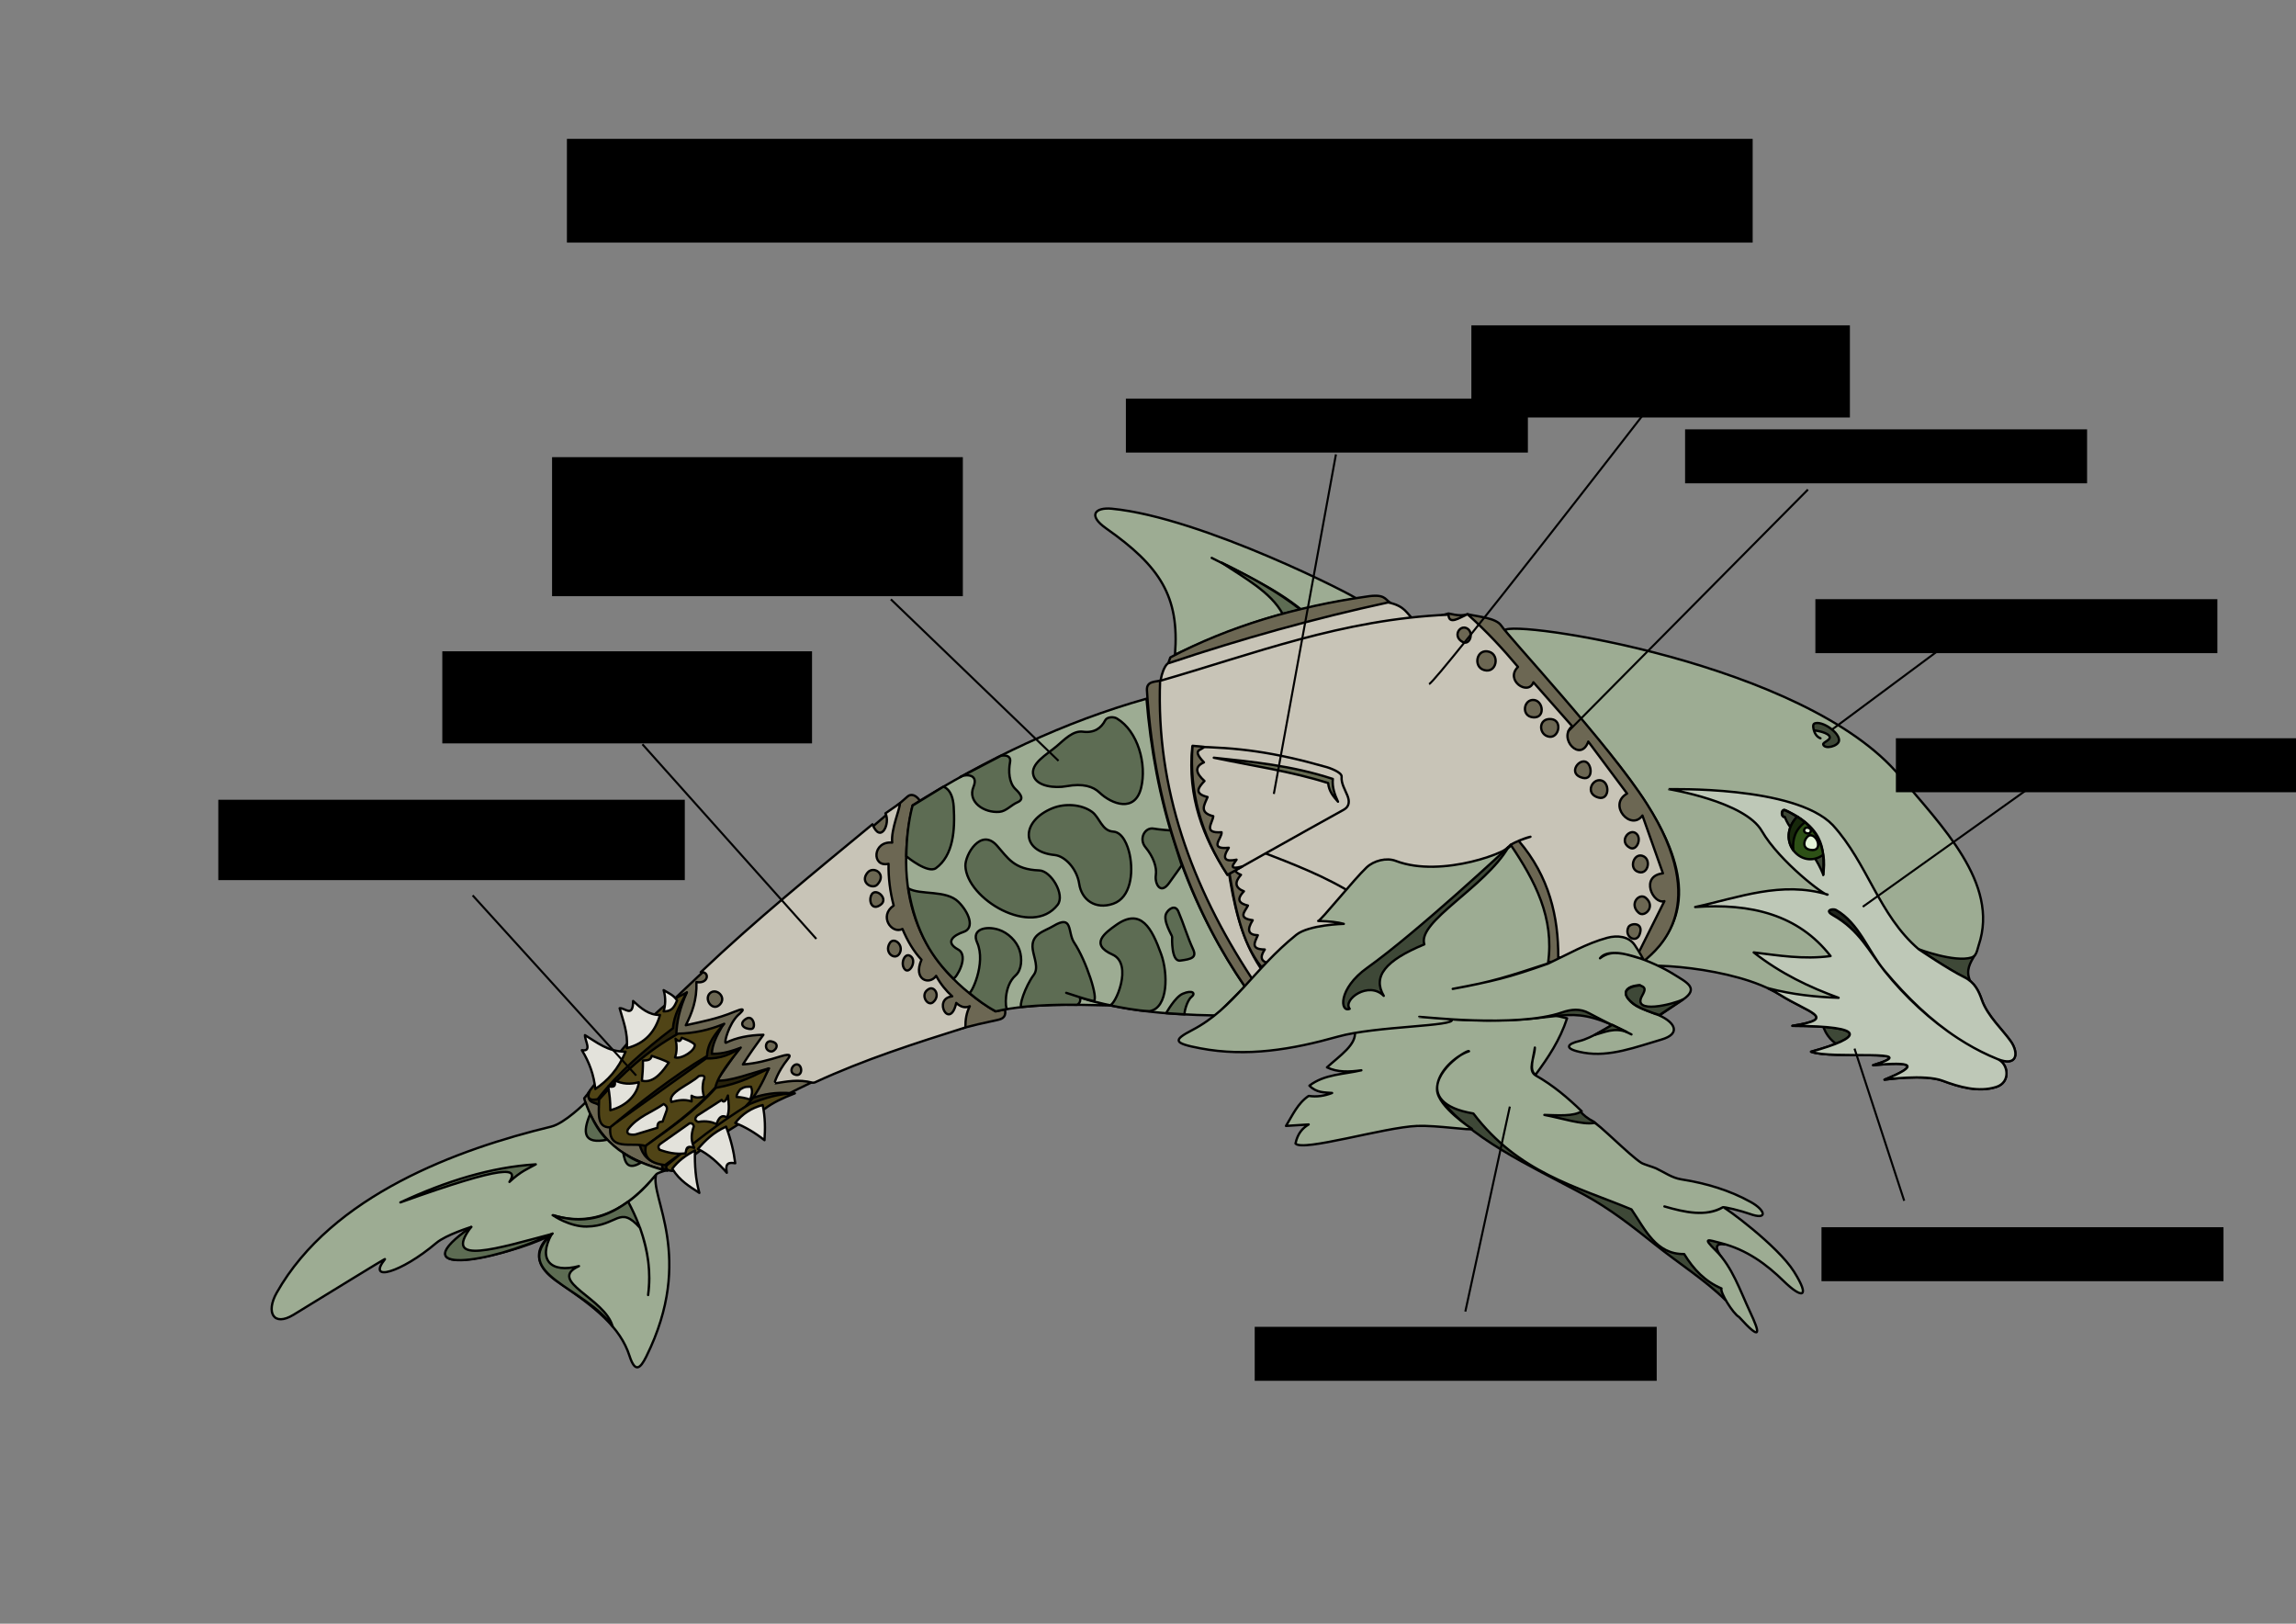 <?xml version="1.0" encoding="UTF-8" standalone="no"?>
<!-- Created with Inkscape (http://www.inkscape.org/) -->

<svg
   xmlns:dc="http://purl.org/dc/elements/1.1/"
   xmlns:cc="http://creativecommons.org/ns#"
   xmlns:rdf="http://www.w3.org/1999/02/22-rdf-syntax-ns#"
   xmlns:svg="http://www.w3.org/2000/svg"
   xmlns="http://www.w3.org/2000/svg"
   xmlns:sodipodi="http://sodipodi.sourceforge.net/DTD/sodipodi-0.dtd"
   xmlns:inkscape="http://www.inkscape.org/namespaces/inkscape"
   width="297mm"
   height="210mm"
   viewBox="0 0 297 210"
   version="1.1"
   id="svg8"
   inkscape:version="0.92.3 (2405546, 2018-03-11)"
   sodipodi:docname="delfina.svg">
  <rect x="0" y="0" width="297" height="210" fill="#808080" stroke="none"/>
  <defs
     id="defs2" />
  <sodipodi:namedview
     id="base"
     pagecolor="#ffffff"
     bordercolor="#666666"
     borderopacity="1.0"
     inkscape:pageopacity="0.0"
     inkscape:pageshadow="2"
     inkscape:zoom="0.34931641"
     inkscape:cx="349.42478"
     inkscape:cy="220.97072"
     inkscape:document-units="mm"
     inkscape:current-layer="layer1"
     showgrid="false"
     objecttolerance="1"
     guidetolerance="1"
     inkscape:window-width="1366"
     inkscape:window-height="703"
     inkscape:window-x="0"
     inkscape:window-y="0"
     inkscape:window-maximized="1"
     showguides="false" />
  <g
     inkscape:label="Layer 1"
     inkscape:groupmode="layer"
     id="layer1"
     transform="translate(0,-87)">
    <g
       id="g1324"
       style="stroke:#000000;stroke-width:0.3;stroke-linecap:round;stroke-linejoin:round;stroke-miterlimit:4;stroke-dasharray:none;stroke-opacity:1"
       transform="translate(3.03,12.119)">
      <path
         sodipodi:nodetypes="ccc"
         inkscape:connector-curvature="0"
         id="path1254"
         d="m 240.011,198.155 c -8.058,-10.186 -11.365,-9.92 -1.61,1.231 z"
         style="fill:#1f241c;fill-rule:evenodd;stroke:#000000;stroke-width:0.3;stroke-linecap:round;stroke-linejoin:round;stroke-miterlimit:4;stroke-dasharray:none;stroke-opacity:1" />
      <path
         sodipodi:nodetypes="ccsccsc"
         inkscape:connector-curvature="0"
         id="path1001"
         d="m 72.538,216.93 c 1.451,5.45 5.463,8.111 10.745,9.373 13.142,-10.293 28.791,-16.606 42.829,-19.532 0.989,-0.206 0.941,-0.854 0.852,-1.42 l -10.983,-26.889 c -0.537,-0.799 -1.179,-0.946 -1.61,-0.568 -14.292,12.556 -29.934,23.845 -41.834,39.036 z"
         style="fill:#6c6753;fill-rule:evenodd;stroke:#000000;stroke-width:0.3;stroke-linecap:round;stroke-linejoin:round;stroke-miterlimit:4;stroke-dasharray:none;stroke-opacity:1" />
      <path
         sodipodi:nodetypes="cccccccccccccccc"
         inkscape:connector-curvature="0"
         id="path1004"
         d="m 85.826,203.22 c -0.92,1.994 -1.336,3.844 -1.373,5.586 1.847,0.028 3.788,-0.224 6.012,-1.326 -0.8,1.348 -1.355,2.467 -1.42,3.692 0.986,0.02 1.947,-0.12 3.55,-0.71 l -2.888,4.166 c 1.561,0.159 4.357,-0.917 6.722,-1.562 l -2.083,3.787 c 1.393,-0.404 2.825,-0.783 5.207,-0.568 -6.148,2.305 -11.733,5.204 -15.622,9.894 l -1.231,-0.095 -0.142,-0.71 c -1.703,-0.12 -2.456,-1.1 -2.84,-2.414 l -5.302,-5.16 c -0.497,-0.441 -1.446,-0.102 -1.326,-1.61 z"
         style="fill:#28220b;fill-rule:evenodd;stroke:#000000;stroke-width:0.3;stroke-linecap:round;stroke-linejoin:round;stroke-miterlimit:4;stroke-dasharray:none;stroke-opacity:1" />
      <path
         d="m 252.428,198.385 c -8.951,-1.652 -12.344,-1.539 -0.603,3.381 -0.642,-1.428 0.037,-2.384 0.603,-3.381 z m -19.783,8.502 c 0.224,1.487 1.049,2.574 2.343,3.347 3.549,-2.313 2.497,-3.354 -2.343,-3.347 z"
         style="fill:#3e4837;fill-rule:evenodd;stroke:#000000;stroke-width:0.3;stroke-linecap:round;stroke-linejoin:round;stroke-miterlimit:4;stroke-dasharray:none;stroke-opacity:1"
         id="path830"
         inkscape:connector-curvature="0" />
      <path
         sodipodi:nodetypes="cssscsssssssssssccccscc"
         inkscape:connector-curvature="0"
         id="path826"
         d="m 191.606,156.409 c 0.841,-1.441 38.955,4.184 51.148,18.879 5.257,6.335 12.881,13.804 10.176,21.825 -0.207,0.613 -0.258,1.4 -0.937,1.607 -2.204,0.67 -6.829,-1.071 -6.829,-1.071 0,0 3.824,2.599 5.891,3.615 1.378,0.678 1.888,1.83 2.276,2.946 0.719,2.066 2.723,3.882 3.749,5.356 1.023,1.47 0.889,3.343 -1.741,2.276 -5.69,-2.309 -10.32,-6.319 -14.587,-11.412 -2.154,-2.571 -3.302,-6.173 -6.301,-7.869 -0.34,-0.192 -1.562,0.018 -0.402,0.669 3.468,1.948 4.731,4.771 6.695,7.23 3.867,4.843 9.163,9.214 14.586,11.381 1.45,0.58 1.77,3.012 -0.126,3.615 -2.321,0.738 -4.816,-0.003 -6.963,-0.803 -2.342,-0.873 -7.498,-0.134 -7.498,-0.134 4.722,-1.925 3.512,-2.344 -1.473,-1.875 7.03,-2.161 -5.456,-0.708 -8.034,-1.741 6.698,-1.843 7.436,-3.31 -2.41,-3.347 6.056,-0.949 1.991,-1.738 -1.607,-4.017 -5.783,-3.663 -18.488,-4.336 -19.013,-3.347 16.405,-11.335 -5.081,-29.247 -16.603,-43.784 z"
         style="fill:#9dac93;fill-rule:evenodd;stroke:#000000;stroke-width:0.3;stroke-linecap:round;stroke-linejoin:round;stroke-miterlimit:4;stroke-dasharray:none;stroke-opacity:1" />
      <path
         sodipodi:nodetypes="csccccccccccccccccccccsccccccccccccccc"
         inkscape:connector-curvature="0"
         id="path832"
         d="m 212.838,176.947 c 0,0 9.828,1.592 12.025,5.397 2.31,4 8.346,8.562 8.521,8.237 -5.971,-1.795 -11.501,0.389 -17.137,1.61 7.19,-0.509 13.353,0.975 17.516,6.343 -3.563,0.466 -6.719,-0.087 -9.942,-0.473 3.558,2.781 7.247,4.509 10.983,5.87 -2.953,-0.105 -5.958,-0.414 -9.089,-1.23 l 0.009,0.028 c 0.535,0.253 1.04,0.522 1.498,0.812 3.598,2.279 7.663,3.069 1.607,4.017 9.846,0.038 9.108,1.504 2.41,3.347 2.577,1.033 15.064,-0.42 8.034,1.741 4.985,-0.47 6.194,-0.051 1.473,1.874 0,0 5.156,-0.739 7.498,0.134 2.147,0.8 4.642,1.542 6.962,0.804 1.896,-0.603 1.576,-3.036 0.126,-3.615 -1.369,-0.547 -2.729,-1.235 -4.061,-2.036 -0.091,-0.055 -0.181,-0.114 -0.272,-0.17 -0.234,-0.144 -0.469,-0.287 -0.701,-0.438 0.231,0.15 0.466,0.294 0.701,0.438 0.091,0.056 0.181,0.115 0.272,0.17 1.298,0.778 2.651,1.46 4.07,2.036 2.629,1.067 2.764,-0.806 1.741,-2.276 -1.026,-1.474 -3.03,-3.289 -3.749,-5.356 -0.388,-1.115 -0.898,-2.268 -2.276,-2.946 -2.068,-1.017 -5.892,-3.615 -5.892,-3.615 -5.165,-4.424 -6.586,-11.09 -11.118,-16.063 -4.939,-5.149 -21.243,-4.604 -21.208,-4.64 z m 21.245,15.546 c 0.144,-0.003 0.284,0.02 0.369,0.068 2.998,1.696 4.146,5.297 6.3,7.869 2.925,3.491 6.021,6.473 9.511,8.747 -3.563,-2.316 -6.875,-5.405 -9.518,-8.716 -1.964,-2.459 -3.227,-5.282 -6.695,-7.231 -0.87,-0.489 -0.401,-0.729 0.032,-0.737 z"
         style="fill:#bec8b7;fill-rule:evenodd;stroke:#000000;stroke-width:0.3;stroke-linecap:round;stroke-linejoin:round;stroke-miterlimit:4;stroke-dasharray:none;stroke-opacity:1" />
      <path
         sodipodi:nodetypes="sssscccs"
         inkscape:connector-curvature="0"
         id="path850"
         d="m 231.675,168.456 c 0.97,-0.43 3.339,1.22 3.179,2.247 -0.108,0.69 -1.83,1.134 -2.042,0.469 -0.102,-0.321 1.247,-0.619 0.736,-1.172 -0.455,-0.492 -1.942,-0.669 -1.942,-0.669 0.16,0.553 0.457,0.879 0.854,1.038 -0.411,-0.156 -0.695,-0.503 -0.854,-1.038 0,0 -0.238,-0.739 0.068,-0.874 z"
         style="fill:#3e4837;fill-rule:evenodd;stroke:#000000;stroke-width:0.3;stroke-linecap:round;stroke-linejoin:round;stroke-miterlimit:4;stroke-dasharray:none;stroke-opacity:1" />
      <path
         sodipodi:nodetypes="ccsc"
         inkscape:connector-curvature="0"
         id="path1273"
         d="m 227.858,180.577 c 0.943,2.452 3.497,3.722 4.964,7.427 0.061,-2.724 0.492,-5.85 -4.897,-8.331 -0.394,-0.181 -0.743,0.696 -0.067,0.904 z"
         style="fill:#3e4837;fill-rule:evenodd;stroke:#000000;stroke-width:0.3;stroke-linecap:round;stroke-linejoin:round;stroke-miterlimit:4;stroke-dasharray:none;stroke-opacity:1" />
      <path
         sodipodi:nodetypes="cscscccc"
         inkscape:connector-curvature="0"
         id="path852"
         d="m 232.812,188.042 c 0.589,-4.523 -1.705,-6.924 -4.921,-8.369 -0.529,-0.238 -0.622,0.868 -0.034,0.904 -0.632,-0.09 -0.414,-1.081 -0.034,-0.937 0.584,0.221 1.017,0.548 1.618,0.876 -2.88,3.05 0.533,6.987 3.372,4.92 0.178,0.908 0.099,1.759 -0.002,2.606 z"
         style="fill:#2d5016;fill-rule:evenodd;stroke:#000000;stroke-width:0.3;stroke-linecap:round;stroke-linejoin:round;stroke-miterlimit:4;stroke-dasharray:none;stroke-opacity:1" />
      <path
         sodipodi:nodetypes="cssccccc"
         inkscape:connector-curvature="0"
         id="path854"
         d="m 172.458,152.325 c 0.258,-0.11 -19.909,-10.521 -31.666,-11.649 -2.113,-0.203 -3.188,0.819 -0.736,2.544 6.985,4.916 9.503,8.802 8.904,16.335 5.161,-2.402 10.466,-4.573 16.335,-5.824 -3.407,-2.776 -7.58,-4.633 -11.582,-6.695 4.052,2.072 8.252,4.021 11.582,6.695 2.449,-0.622 4.841,-1.1 7.163,-1.406 z"
         style="fill:#9dac93;fill-rule:evenodd;stroke:#000000;stroke-width:0.3;stroke-linecap:round;stroke-linejoin:round;stroke-miterlimit:4;stroke-dasharray:none;stroke-opacity:1" />
      <path
         sodipodi:nodetypes="sss"
         inkscape:connector-curvature="0"
         id="path863"
         d="m 231.138,182.912 c -0.622,0.019 -1.482,1.844 0.268,1.908 1.308,0.048 0.692,-1.937 -0.268,-1.908 z"
         style="fill:#e3f4d7;fill-rule:evenodd;stroke:#000000;stroke-width:0.3;stroke-linecap:round;stroke-linejoin:round;stroke-miterlimit:4;stroke-dasharray:none;stroke-opacity:1" />
      <path
         sodipodi:nodetypes="sss"
         inkscape:connector-curvature="0"
         id="path865"
         d="m 230.756,181.918 c -0.401,-0.064 -0.712,0.649 0.059,0.757 0.401,0.056 0.692,-0.638 -0.059,-0.757 z"
         style="fill:#e3f4d7;fill-rule:evenodd;stroke:#000000;stroke-width:0.3;stroke-linecap:round;stroke-linejoin:round;stroke-miterlimit:4;stroke-dasharray:none;stroke-opacity:1" />
      <path
         sodipodi:nodetypes="cccccccc"
         inkscape:connector-curvature="0"
         id="path867"
         d="m 145.277,165.246 c -10.623,2.988 -20.647,7.776 -30.261,13.791 -2.635,11.921 0.975,20.784 10.712,26.645 4.999,-1.079 10.081,-0.869 15.08,-0.753 -1.966,-0.322 -3.965,-0.936 -5.975,-1.657 6.549,2.37 12.991,2.82 19.415,2.946 l 3.749,-3.749 c -8.113,-11.854 -11.662,-24.361 -12.72,-37.223 z"
         style="fill:#9dac93;fill-rule:evenodd;stroke:#000000;stroke-width:0.3;stroke-linecap:round;stroke-linejoin:round;stroke-miterlimit:4;stroke-dasharray:none;stroke-opacity:1" />
      <path
         d="m 122.337,203.28 c 0.215,0.294 2.239,-3.814 1.03,-6.497 -0.776,-1.722 1.135,-2.195 2.793,-1.657 1.199,0.39 2.304,1.453 2.698,2.651 0.345,1.047 0.306,2.537 -0.521,3.266 -1.575,1.389 -1.318,4.323 -1.101,4.332 l -1.456,0.308 c -1.282,-0.674 -2.381,-1.509 -3.444,-2.402 z m 6.805,1.834 c -0.437,0.04 0.415,-2.618 1.562,-4.166 0.649,-0.876 0.018,-2.188 -0.142,-3.266 -0.299,-2.01 1.49,-2.332 2.651,-3.03 2.595,-1.561 1.827,0.832 2.698,2.13 1.562,2.328 3.225,7.406 2.509,7.574 -1.183,-0.281 -2.355,-0.694 -3.529,-1.067 l 1.738,0.563 c 0.163,0.383 0.069,0.753 -0.326,0.98 -2.472,-0.036 -4.824,0.05 -7.162,0.281 z m 18.679,0.803 c 0,0 1.139,-2.081 2.142,-2.511 1.272,-0.544 1.71,-0.053 1.138,0.402 -0.626,0.498 -0.998,2.176 -0.887,2.26 z m -2.166,-0.255 c 2.465,-0.394 2.405,-4.913 1.523,-7.365 -1.212,-3.37 -2.617,-6.056 -5.823,-3.787 -1.461,1.034 -3.47,2.489 -0.473,3.834 2.729,1.225 0.308,6.693 -0.379,6.552 1.717,0.336 3.435,0.681 5.152,0.766 z m 2.166,-12.633 c 0.306,-0.612 1.177,-1.192 1.573,-0.268 0.69,1.607 1.174,3.3 1.908,4.887 0.501,1.083 -0.202,1.284 -1.674,1.473 -1.164,0.15 -1.042,-2.898 -1.038,-3.08 0.004,-0.167 -1.234,-2.086 -0.77,-3.013 z m 0.569,-10.745 c 0,0 -1.458,-0.102 -2.176,-0.234 -1.163,-0.214 -1.972,1.324 -1.071,2.41 1.009,1.217 1.496,2.578 1.339,3.615 -0.158,1.048 0.567,2.565 1.674,1.071 0.571,-0.771 1.674,-2.343 1.674,-2.343 z m -33.924,7.492 c 1.529,0.912 4.872,0.152 6.486,1.752 1.332,1.321 2.165,3.379 0.663,3.882 -1.213,0.406 -2.512,1.288 -0.71,2.272 1.493,0.816 -0.246,3.763 -0.615,3.763 -2.637,-2.57 -4.871,-5.906 -5.823,-11.669 z m 4.533,-13.149 c -0.092,-0.012 1.188,0.163 1.339,2.578 0.189,3.029 -0.045,6.324 -2.31,7.967 -1.05,0.709 -3.655,-1.405 -3.816,-1.54 0.019,-2.27 0.249,-4.47 0.803,-6.561 z m 6.923,7.61 c 1.414,1.582 2.173,3.104 5.491,3.219 1.514,0.052 3.369,3.154 2.367,4.45 -3.318,4.289 -11.76,-0.753 -11.93,-5.018 -0.058,-1.45 1.992,-4.978 4.071,-2.651 z m 7.196,-4.829 c -4.091,1.653 -4.187,5.615 0.284,6.059 1.338,0.133 2.882,1.786 3.172,3.74 0.301,2.024 2.06,3.372 4.403,2.556 2.245,-0.781 2.63,-3.932 2.13,-6.343 -0.248,-1.196 -0.911,-2.908 -2.13,-2.982 -1.485,-0.091 -1.761,-1.843 -2.746,-2.556 -1.386,-1.004 -3.526,-1.115 -5.113,-0.473 z m -11.93,-4.024 c 0.174,-0.283 2.51,-0.661 1.704,1.278 -0.793,1.909 1.341,3.392 3.361,3.219 0.872,-0.075 1.515,-0.886 2.32,-1.231 0.895,-0.384 0.488,-1.013 -0.237,-1.704 -0.862,-0.822 -0.932,-2.333 -0.71,-3.503 0.208,-1.097 -1.205,-0.86 -1.278,-0.757 z m 12.45,-3.977 c 0.99,-0.843 2.12,-2.062 3.408,-1.894 1.461,0.191 2.363,-0.445 2.888,-1.468 0.233,-0.455 1.077,-0.5 1.515,-0.237 2.721,1.634 3.892,5.915 3.124,8.995 -0.795,3.189 -3.772,2.12 -5.397,0.568 -0.794,-0.758 -2.107,-1.201 -4.261,-0.805 -1.467,0.27 -3.825,0.054 -4.261,-1.373 -0.469,-1.537 1.759,-2.745 2.982,-3.787 z"
         style="fill:#5d6c53;fill-rule:evenodd;stroke:#000000;stroke-width:0.3;stroke-linecap:round;stroke-linejoin:round;stroke-miterlimit:4;stroke-dasharray:none;stroke-opacity:1"
         id="path893"
         inkscape:connector-curvature="0" />
      <path
         sodipodi:nodetypes="cssscsccsssccscc"
         inkscape:connector-curvature="0"
         id="path896"
         d="m 72.713,217.47 c 0,0 -2.688,2.7 -4.45,3.124 -11.997,2.891 -28.359,8.843 -35.505,21.492 -1.414,2.503 -0.435,4.43 2.178,2.84 4.682,-2.85 11.95,-7.369 11.835,-7.196 -2.407,3.031 2.053,1.787 6.628,-2.083 1.272,-1.076 4.545,-2.083 4.545,-2.083 -10.832,7.85 7.81,2.89 10.509,0.852 -0.591,0.424 -4.01,3.084 0.663,6.249 4.943,3.349 8.094,5.893 9.279,9.563 0.723,2.24 1.385,1.695 2.178,0.095 6.377,-12.866 0.381,-20.719 1.278,-23.551 -3.703,4.5 -7.994,6.888 -13.397,5.278 5.776,1.987 10.514,-1.624 13.391,-5.271 0.156,-0.197 0.946,-0.426 1.19,-0.504 -4.289,-1.191 -8.275,-3.003 -10.32,-8.805 z"
         style="fill:#9dac93;fill-rule:evenodd;stroke:#000000;stroke-width:0.3;stroke-linecap:round;stroke-linejoin:round;stroke-miterlimit:4;stroke-dasharray:none;stroke-opacity:1" />
      <path
         sodipodi:nodetypes="cccc"
         inkscape:connector-curvature="0"
         id="path917"
         d="m 154.989,147.644 c 2.964,1.993 6.36,3.801 7.894,6.628 0.994,-0.211 1.699,-0.387 2.284,-0.568 -2.86,-2.27 -6.443,-4.227 -10.178,-6.059 z"
         style="fill:#5d6c53;fill-rule:evenodd;stroke:#000000;stroke-width:0.3;stroke-linecap:round;stroke-linejoin:round;stroke-miterlimit:4;stroke-dasharray:none;stroke-opacity:1" />
      <path
         sodipodi:nodetypes="cccc"
         inkscape:connector-curvature="0"
         id="path919"
         d="m 48.76,230.393 c 5.897,-2.753 11.745,-4.567 17.516,-4.923 -1.036,0.582 -1.901,0.866 -3.408,2.272 1.185,-1.83 -0.216,-2.328 -14.107,2.651 z"
         style="fill:#5d6c53;fill-rule:evenodd;stroke:#000000;stroke-width:0.3;stroke-linecap:round;stroke-linejoin:round;stroke-miterlimit:4;stroke-dasharray:none;stroke-opacity:1" />
      <path
         sodipodi:nodetypes="ccccscc"
         inkscape:connector-curvature="0"
         id="path921"
         d="m 68.548,232.05 c 3.066,0.951 6.168,0.836 9.673,-1.757 2.135,4.012 3.117,7.824 2.587,12.077 0.398,-2.92 0.009,-5.582 -1.04,-8.679 -2.71,-3.029 -2.839,-0.243 -6.913,-0.173 -2.097,0.036 -4.351,-1.389 -4.308,-1.468 z"
         style="fill:#5d6c53;fill-rule:evenodd;stroke:#000000;stroke-width:0.3;stroke-linecap:round;stroke-linejoin:round;stroke-miterlimit:4;stroke-dasharray:none;stroke-opacity:1" />
      <path
         sodipodi:nodetypes="ccc"
         inkscape:connector-curvature="0"
         id="path923"
         d="m 57.902,233.581 c -9.066,6.269 2.205,4.852 10.436,0.904 -6.865,1.796 -14.26,4.195 -10.436,-0.904 z"
         style="fill:#5d6c53;fill-rule:evenodd;stroke:#000000;stroke-width:0.3;stroke-linecap:round;stroke-linejoin:round;stroke-miterlimit:4;stroke-dasharray:none;stroke-opacity:1" />
      <path
         sodipodi:nodetypes="cccc"
         inkscape:connector-curvature="0"
         id="path925"
         d="m 68.338,234.485 c -1.842,3.326 -0.137,5.113 3.523,4.146 -4.212,1.935 3.394,4.138 4.355,7.811 -3.5,-5.093 -13.33,-6.725 -7.879,-11.957 z"
         style="fill:#5d6c53;fill-rule:evenodd;stroke:#000000;stroke-width:0.3;stroke-linecap:round;stroke-linejoin:round;stroke-miterlimit:4;stroke-dasharray:none;stroke-opacity:1" />
      <path
         sodipodi:nodetypes="ccc"
         inkscape:connector-curvature="0"
         id="path927"
         d="m 73.308,218.972 c -1.012,2.402 -0.869,3.935 2.209,3.314 -0.951,-0.901 -1.615,-2.056 -2.209,-3.314 z"
         style="fill:#5d6c53;fill-rule:evenodd;stroke:#000000;stroke-width:0.3;stroke-linecap:round;stroke-linejoin:round;stroke-miterlimit:4;stroke-dasharray:none;stroke-opacity:1" />
      <path
         sodipodi:nodetypes="ccc"
         inkscape:connector-curvature="0"
         id="path929"
         d="m 77.593,223.993 c 0.22,1.18 0.517,2.33 2.31,1.239 -0.759,-0.252 -1.551,-0.72 -2.31,-1.239 z"
         style="fill:#5d6c53;fill-rule:evenodd;stroke:#000000;stroke-width:0.3;stroke-linecap:round;stroke-linejoin:round;stroke-miterlimit:4;stroke-dasharray:none;stroke-opacity:1" />
      <path
         sodipodi:nodetypes="cccccccccccccsccsccccccccccccccccsccccsccccccccccccccc"
         inkscape:connector-curvature="0"
         d="m 117.159,202.77 c -1.298,0.656 -0.221,2.349 0.502,1.741 0.991,-0.834 0.214,-2.103 -0.502,-1.741 z m -2.276,-4.117 c 0.677,0.698 -0.424,2.494 -1.004,1.406 -0.429,-0.803 0.259,-2.174 1.004,-1.406 z m -2.812,-1.808 c -0.818,1.296 0.775,2.396 1.305,1.272 0.502,-1.063 -0.787,-2.093 -1.305,-1.272 z m -2.41,-6.159 c 0.476,-1.15 2.286,0.372 1.272,1.172 -1.115,0.88 -1.616,-0.341 -1.272,-1.172 z m -0.469,-2.946 c -1.062,1.276 0.628,2.235 1.272,1.54 1.262,-1.361 -0.497,-2.471 -1.272,-1.54 z m -8.971,24.838 c -0.644,-0.258 -1.317,0.96 -0.469,1.272 1.023,0.376 1.058,-1.036 0.469,-1.272 z m -3.481,-3.013 c -0.785,-0.17 -1.009,1.146 -0.067,1.305 0.517,0.087 1.382,-1.02 0.067,-1.305 z m -3.214,-2.946 c 0.914,-0.534 1.306,1.297 0.636,1.339 -0.955,0.06 -1.761,-0.682 -0.636,-1.339 z m -4.72,-3.28 c -0.819,0.77 0.315,2.376 1.239,1.506 1.013,-0.954 -0.423,-2.274 -1.239,-1.506 z M 113.378,178.77 l -1.87,1.302 c 0.679,1.298 -0.608,4.022 -1.681,1.42 -7.586,6.261 -15.233,12.483 -22.213,19.13 1.207,-0.136 1.032,1.562 -0.558,1.273 0.087,2.315 -0.587,4.022 -1.373,5.586 2.036,-0.459 4.019,-0.812 6.296,-1.751 2.014,-0.831 0.576,0.323 0.426,0.473 -1.168,1.178 -1.787,3.534 -1.562,3.55 1.365,-0.673 3.006,-1 4.876,-1.041 -0.939,1.278 -1.838,2.556 -2.651,3.834 1.702,-0.116 3.298,-0.551 4.876,-1.041 1.587,-0.493 1.156,0.071 0.947,0.331 -1.396,1.737 -1.757,3.174 -1.751,3.172 1.556,-0.234 3.052,-0.587 4.97,-0.095 l 0.239,-0.029 c 6.469,-2.995 13.075,-5.092 19.501,-7.119 -0.015,-1.003 0.141,-1.932 0.568,-2.746 -0.554,0.25 -1.135,0.144 -1.752,-0.426 -0.815,3.627 -3.133,-0.548 -0.52,-0.852 -0.781,-0.711 -1.491,-1.562 -2.083,-2.651 -0.866,1.26 -3.038,0.531 -1.893,-2.083 -1.021,-1.092 -1.819,-2.443 -2.462,-3.977 -1.416,0.715 -3.09,-1.696 -1.136,-3.03 -0.474,-1.799 -0.694,-3.598 -0.663,-5.397 -2.222,0.494 -2.085,-2.983 0.473,-2.746 -0.191,-1.702 1.049,-4.432 0.994,-5.089 z"
         style="fill:#c8c4b7;fill-rule:evenodd;stroke:#000000;stroke-width:0.3;stroke-linecap:round;stroke-linejoin:round;stroke-miterlimit:4;stroke-dasharray:none;stroke-opacity:1"
         id="path941" />
      <path
         sodipodi:nodetypes="cccccc"
         inkscape:connector-curvature="0"
         id="path944"
         d="m 75.919,220.612 c -0.328,3.239 2.805,1.953 4.552,2.477 3.078,-2.292 6.201,-4.429 9.038,-7.565 0.369,-1.601 1.878,-3.38 3.28,-5.155 -1.212,0.823 -2.566,1.468 -4.486,1.406 z"
         style="fill:#504416;fill-rule:evenodd;stroke:#000000;stroke-width:0.3;stroke-linecap:round;stroke-linejoin:round;stroke-miterlimit:4;stroke-dasharray:none;stroke-opacity:1" />
      <path
         sodipodi:nodetypes="cccccc"
         inkscape:connector-curvature="0"
         id="path946"
         d="m 75.885,220.689 c -1.793,0.033 -1.436,-1.942 -1.42,-3.598 2.959,-3.346 6.259,-6.309 10.225,-8.521 2.052,-0.045 4.039,-0.476 5.965,-1.278 -1.157,1.25 -2.188,2.542 -2.225,4.166 -4.493,2.688 -8.55,5.921 -12.545,9.231 z"
         style="fill:#504416;fill-rule:evenodd;stroke:#000000;stroke-width:0.3;stroke-linecap:round;stroke-linejoin:round;stroke-miterlimit:4;stroke-dasharray:none;stroke-opacity:1" />
      <path
         sodipodi:nodetypes="cccccc"
         inkscape:connector-curvature="0"
         id="path948"
         d="m 89.566,215.576 c 3.176,-0.57 4.891,-1.578 6.864,-2.509 -0.804,1.79 -1.653,3.553 -3.077,4.971 l -10.367,7.527 c -1.793,-0.207 -2.811,-0.916 -2.462,-2.509 3.167,-2.264 6.365,-4.481 9.042,-7.48 z"
         style="fill:#504416;fill-rule:evenodd;stroke:#000000;stroke-width:0.3;stroke-linecap:round;stroke-linejoin:round;stroke-miterlimit:4;stroke-dasharray:none;stroke-opacity:1" />
      <path
         sodipodi:nodetypes="cccccc"
         inkscape:connector-curvature="0"
         id="path952"
         d="m 83.175,225.659 c -0.14,0.603 0.449,0.685 1.183,0.663 3.428,-3.105 7.367,-5.698 11.551,-8.048 0.968,-0.728 2.283,-1.386 3.882,-1.988 -2.015,0.015 -3.933,0.606 -5.823,1.373 -4.051,2.44 -7.492,5.185 -10.793,8 z"
         style="fill:#504416;fill-rule:evenodd;stroke:#000000;stroke-width:0.3;stroke-linecap:round;stroke-linejoin:round;stroke-miterlimit:4;stroke-dasharray:none;stroke-opacity:1" />
      <path
         sodipodi:nodetypes="cccccc"
         inkscape:connector-curvature="0"
         id="path950"
         d="m 74.276,217.044 c -1.05,0.22 -1.458,-0.095 -0.994,-1.136 2.75,-3.569 5.471,-7.174 8.71,-10.131 1.262,-1.22 2.525,-1.912 3.787,-2.509 -0.709,1.455 -1.631,2.783 -1.752,4.592 -3.618,2.746 -7.012,5.685 -9.752,9.184 z"
         style="fill:#504416;fill-rule:evenodd;stroke:#000000;stroke-width:0.3;stroke-linecap:round;stroke-linejoin:round;stroke-miterlimit:4;stroke-dasharray:none;stroke-opacity:1" />
      <path
         sodipodi:nodetypes="ccccccccccccccc"
         inkscape:connector-curvature="0"
         d="m 82.815,205.683 c 0.225,-0.803 0.308,-1.676 0,-2.745 0.613,0.38 1.293,0.628 1.741,1.339 -0.301,0.654 -0.548,1.356 -1.54,1.406 z m -4.753,4.753 c 0.143,-2.044 -0.495,-3.529 -0.937,-5.155 0.64,-0.109 1.736,1.317 1.741,-0.937 1.011,0.931 2.034,1.837 3.481,1.808 -0.607,2.126 -1.895,3.674 -4.285,4.285 z m -4.084,5.289 c -0.179,-1.763 -0.759,-3.437 -1.741,-5.021 1.365,0.222 0.385,-1.212 0.402,-1.942 1.571,0.935 2.927,2.133 5.255,2.142 -0.971,2.321 -2.323,3.746 -3.916,4.82 z"
         style="fill:#e3e2db;fill-rule:evenodd;stroke:#000000;stroke-width:0.3;stroke-linecap:round;stroke-linejoin:round;stroke-miterlimit:4;stroke-dasharray:none;stroke-opacity:1"
         id="path958" />
      <path
         sodipodi:nodetypes="ccccccccccccccc"
         inkscape:connector-curvature="0"
         d="m 84.288,211.641 c 0.266,-0.755 0.247,-1.566 0.067,-2.41 0.567,0.553 0.669,0.177 0.803,-0.134 0.597,0.251 1.245,0.451 1.674,0.87 0.175,0.715 -1.672,1.942 -2.544,1.674 z m -4.285,3.013 c 0.078,-0.769 0.144,-1.577 0.134,-2.611 0.475,-0.033 1.005,0.029 1.138,-0.603 0.767,0.26 1.53,0.523 2.209,0.87 -0.625,0.87 -1.824,2.752 -3.481,2.343 z m -4.084,3.816 c 0.021,-1.081 -0.112,-2.086 -0.268,-3.08 0.518,0.066 1.066,0.172 0.803,-0.803 1.002,0.514 2.056,0.556 3.147,0.268 -0.113,1.377 -1.429,3.05 -3.682,3.615 z"
         style="fill:#e3e2db;fill-rule:evenodd;stroke:#000000;stroke-width:0.3;stroke-linecap:round;stroke-linejoin:round;stroke-miterlimit:4;stroke-dasharray:none;stroke-opacity:1"
         id="path964" />
      <path
         sodipodi:nodetypes="cccccccccccccc"
         inkscape:connector-curvature="0"
         d="m 83.819,217.399 c 0.816,-0.186 1.622,-0.4 2.611,-0.067 v -0.736 c 0.536,0.342 1.071,0.225 1.607,0.134 -0.131,-0.529 -0.283,-1.027 -0.067,-2.075 0.321,-0.67 -0.036,-0.73 -0.603,-0.603 -1.183,1.116 -4.076,2.131 -3.548,3.347 z m -5.624,3.548 c -0.248,0.55 0.114,0.744 0.937,0.669 l 2.879,-0.87 c -0.017,-0.809 0.342,-0.771 0.669,-0.803 l 0.536,-1.473 c 0.051,-0.268 0.073,-0.536 -0.402,-0.803 -1.541,1.091 -3.334,1.593 -4.619,3.28 z"
         style="fill:#e3e2db;fill-rule:evenodd;stroke:#000000;stroke-width:0.3;stroke-linecap:round;stroke-linejoin:round;stroke-miterlimit:4;stroke-dasharray:none;stroke-opacity:1"
         id="path968" />
      <path
         sodipodi:nodetypes="ccccccccccccccccccc"
         inkscape:connector-curvature="0"
         d="m 92.265,216.76 c -0.103,-0.292 0.494,-1.116 0.568,-1.041 0.487,-0.337 0.878,-0.291 1.278,-0.284 0.264,0.612 0.074,1.132 -0.095,1.657 -0.584,-0.184 -1.168,-0.325 -1.752,-0.331 z m -4.971,3.219 c -0.417,-0.145 -0.528,-0.392 -0.142,-0.805 l 3.172,-2.036 c 0.268,0.446 0.537,0.144 0.805,-0.568 0.082,0.924 0.249,1.831 -0.095,2.84 -0.711,-0.427 -1.106,0.034 -1.373,0.852 -0.61,-0.273 -1.314,-0.454 -2.367,-0.284 z m -5.018,3.598 c -0.131,-0.241 -0.287,-0.477 0.189,-0.805 l 3.692,-2.604 c 0.427,-0.052 0.487,0.171 0.568,0.379 -0.463,1.25 -0.286,2.074 0.047,2.793 -1.161,-0.416 -0.976,0.291 -1.136,0.71 -1.223,0.151 -2.315,-0.091 -3.361,-0.473 z"
         style="fill:#e3e2db;fill-rule:evenodd;stroke:#000000;stroke-width:0.3;stroke-linecap:round;stroke-linejoin:round;stroke-miterlimit:4;stroke-dasharray:none;stroke-opacity:1"
         id="path974" />
      <path
         sodipodi:nodetypes="ccccccccccccc"
         inkscape:connector-curvature="0"
         d="m 92.075,220.121 c 1.308,0.513 2.568,1.266 3.787,2.225 0.094,-1.446 0.111,-2.922 -0.237,-4.545 -1.449,0.375 -2.637,1.141 -3.55,2.32 z m -4.829,3.361 c 1.394,0.683 2.613,1.771 3.74,3.077 -0.27,-1.388 0.398,-1.327 1.089,-1.231 -0.181,-1.492 -0.557,-3.063 -1.183,-4.734 -1.651,0.744 -2.699,1.791 -3.645,2.888 z m -3.314,2.556 c 0.983,1.596 2.263,2.299 3.503,3.124 -0.485,-1.732 -0.618,-3.581 -0.568,-5.491 -1.126,0.605 -2.164,1.318 -2.935,2.367 z"
         style="fill:#e3e2db;fill-rule:evenodd;stroke:#000000;stroke-width:0.3;stroke-linecap:round;stroke-linejoin:round;stroke-miterlimit:4;stroke-dasharray:none;stroke-opacity:1"
         id="path980" />
      <path
         sodipodi:nodetypes="csscccccc"
         inkscape:connector-curvature="0"
         id="path1008"
         d="m 183.062,216.618 c 3.596,5.334 12.019,9.118 18.652,12.687 3.546,1.908 6.491,4.256 9.231,6.438 3.353,2.67 6.602,4.707 9.231,7.29 l -0.432,-5.424 c -0.867,-1.146 -1.055,-2.006 0.337,-1.771 l -16.9,-15.859 c -0.812,-0.408 -1.413,-0.886 -1.846,-1.42 z"
         style="fill:#3e4837;fill-rule:evenodd;stroke:#000000;stroke-width:0.3;stroke-linecap:round;stroke-linejoin:round;stroke-miterlimit:4;stroke-dasharray:none;stroke-opacity:1" />
      <path
         sodipodi:nodetypes="ccccccccscsscccsssssccccccscscccccccccc"
         inkscape:connector-curvature="0"
         id="path1006"
         d="m 199.678,206.582 c -0.918,2.814 -2.448,5.093 -4.071,7.29 -0.897,-0.502 -0.272,-2.175 -0.095,-3.503 -0.018,1.224 -0.999,2.93 0.095,3.598 2.283,1.289 4.184,2.912 5.965,4.639 -1.046,0.678 -2.995,0.523 -4.829,0.473 2.209,0.41 4.904,1.306 6.438,1.041 0.276,-0.193 4.578,4.199 6.107,5.16 0.327,0.201 1.559,0.547 1.896,0.708 1.153,0.551 2.067,1.23 3.264,1.423 3.229,0.512 6.215,1.394 8.995,2.935 1.891,1.048 2.293,2.416 -0.189,1.515 -1.023,-0.371 -3.36,-0.948 -3.432,-0.828 -2.103,1.239 -4.904,0.647 -7.551,-0.118 2.658,0.767 5.288,1.375 7.574,0.095 0.167,-0.073 7.065,4.962 9.184,8.332 2.186,3.477 1.027,3.527 -1.326,1.231 -2.213,-2.16 -4.735,-4.053 -8.142,-4.923 -1.687,-0.431 -2.397,-0.766 -0.663,0.947 2.161,2.135 3.159,5.203 4.45,7.953 1.279,2.723 1.565,3.96 -1.42,0.663 -0.787,-0.432 -2.492,-3.207 -2.272,-3.692 -2.119,-0.901 -3.608,-2.457 -4.829,-4.45 -3.637,0.057 -5.021,-3.154 -6.817,-5.775 -7.183,-2.981 -14.608,-4.733 -20.451,-12.403 -8.309,-1.387 -3.63,-7.047 -0.568,-8.048 0,-0.328 -4.284,2.159 -4.127,5.023 0.119,2.162 4.505,5.013 4.505,5.013 0.051,0.257 -4.565,-0.483 -7.101,-0.379 -4.258,0.175 -14.865,3.38 -15.717,2.272 0.267,-1.272 0.903,-1.99 1.704,-2.462 l -2.935,0.189 c 0.854,-1.383 1.498,-2.915 2.935,-3.882 1.057,0.158 2.062,-0.002 3.03,-0.379 -1.001,-0.085 -2.019,-0.009 -2.935,-0.947 1.962,-1.5 4.439,-1.453 6.722,-1.988 -1.552,0.215 -3.075,0.289 -4.45,-0.379 1.655,-1.507 3.877,-2.964 3.598,-4.639 8.33,-3.271 17.362,-4.234 27.457,-1.704 z"
         style="fill:#9dac93;fill-rule:evenodd;stroke:#000000;stroke-width:0.3;stroke-linecap:round;stroke-linejoin:round;stroke-miterlimit:4;stroke-dasharray:none;stroke-opacity:1" />
      <path
         sodipodi:nodetypes="ccc"
         inkscape:connector-curvature="0"
         id="path1016"
         d="m 205.263,207.323 c -2.169,-9.568 -12.996,-1.69 -20.453,-0.603 14.172,0.784 14.029,-2.063 20.453,0.603 z"
         style="fill:#3e4837;fill-rule:evenodd;stroke:#000000;stroke-width:0.3;stroke-linecap:round;stroke-linejoin:round;stroke-miterlimit:4;stroke-dasharray:none;stroke-opacity:1" />
      <path
         sodipodi:nodetypes="cscccccccssccc"
         inkscape:connector-curvature="0"
         id="path1046"
         d="m 157.998,202.469 c -6.175,-8.982 -11.656,-21.572 -12.665,-38.304 -0.079,-1.311 1.269,-1.055 1.988,-1.325 l 1.041,-2.935 c 7.531,-4.001 16.415,-6.598 25.327,-7.858 2.425,-0.4 2.413,0.336 3.077,0.757 l 2.935,2.746 4.639,-1.326 c 1.226,0.286 1.84,0.292 2.462,0.095 1.423,0.336 3.724,0.469 4.383,1.504 0.87,1.367 13.943,15.365 18.813,23.018 8.435,13.254 1.426,18.764 -0.284,20.261 l -12.592,0.189 z"
         style="fill:#6c6753;fill-rule:evenodd;stroke:#000000;stroke-width:0.3;stroke-linecap:round;stroke-linejoin:round;stroke-miterlimit:4;stroke-dasharray:none;stroke-opacity:1" />
      <path
         sodipodi:nodetypes="ccccc"
         inkscape:connector-curvature="0"
         id="path1020"
         d="m 179.89,155.07 c -0.971,-0.795 -1.098,-1.801 -3.347,-2.276 -9.531,2.062 -18.966,4.7 -28.319,7.833 -0.722,-0.01 -1.585,3.16 -0.87,3.08 0.507,-0.277 32.609,-8.78 32.537,-8.636 z"
         style="fill:#c8c4b7;fill-rule:evenodd;stroke:#000000;stroke-width:0.3;stroke-linecap:round;stroke-linejoin:round;stroke-miterlimit:4;stroke-dasharray:none;stroke-opacity:1" />
      <path
         d="m 207.606,194.804 c 0.268,-0.591 2.092,-0.689 1.439,0.971 -0.445,1.132 -2.004,0.277 -1.439,-0.971 z m 2.276,-3.783 c 1.297,1.137 -0.177,2.545 -0.904,1.941 -1.359,-1.129 0.037,-2.701 0.904,-1.941 z m -0.301,-5.389 c 1.06,0.526 0.488,2.625 -0.87,1.942 -1.062,-0.534 -0.316,-2.53 0.87,-1.942 z m -1.105,-3.046 c 0.995,0.535 0.26,2.442 -0.669,1.942 -1.444,-0.779 -0.194,-2.406 0.669,-1.942 z m -4.352,-6.762 c -1.186,-0.336 -2.19,1.704 -0.402,2.209 1.432,0.405 1.525,-1.891 0.402,-2.209 z m -2.109,-2.444 c 0.897,0.221 1.096,2.45 -0.301,2.109 -1.904,-0.465 -0.681,-2.351 0.301,-2.109 z m -4.352,-5.49 c 1.432,0.172 0.975,2.439 -0.268,2.276 -1.448,-0.189 -1.497,-2.488 0.268,-2.276 z m -2.276,-2.477 c 1.231,0.119 1.492,2.381 -0.1,2.243 -1.599,-0.139 -1.232,-2.371 0.1,-2.243 z m -6.059,-6.293 c 1.634,0.169 1.349,2.618 -0.1,2.477 -1.698,-0.165 -1.408,-2.633 0.1,-2.477 z m -2.611,-2.979 c 0.961,0.503 0.401,2.267 -0.536,1.774 -1.349,-0.71 -0.404,-2.266 0.536,-1.774 z m 22.049,42.298 3.503,-7.006 c -1.494,0.442 -3.201,-3.267 -0.189,-3.598 l -2.651,-7.48 c -1.497,2.075 -4.538,-1.388 -1.988,-2.84 l -5.018,-6.722 c -0.998,2.793 -3.962,-0.441 -2.083,-1.988 l -5.018,-5.681 c -0.669,1.816 -3.745,-0.279 -1.988,-1.988 -1.906,-2.272 -3.998,-4.545 -6.533,-6.817 -1.093,0.49 -2.405,1.411 -2.462,0.062 -13.793,0.587 -25.233,5.095 -37.303,8.554 -0.535,13.899 4.048,26.558 11.835,38.44 12.588,-2.334 23.706,-8.208 33.516,-17.232 0.811,-0.49 1.683,-0.768 2.556,-1.041 -0.509,0.11 -1.018,0.318 -1.527,0.521 3.975,4.628 5.147,9.851 5.124,15.101 z"
         style="fill:#c8c4b7;fill-rule:evenodd;stroke:#000000;stroke-width:0.3;stroke-linecap:round;stroke-linejoin:round;stroke-miterlimit:4;stroke-dasharray:none;stroke-opacity:1"
         id="path1042"
         inkscape:connector-curvature="0" />
      <path
         sodipodi:nodetypes="cccccc"
         inkscape:connector-curvature="0"
         id="path1050"
         d="m 160.007,200.049 c -2.566,-3.9 -3.466,-8.355 -4.166,-12.876 l 4.166,-2.178 c 4.176,1.618 8.408,3.208 12.308,5.681 1.246,1.547 1.096,3.403 0.757,5.302 -3.996,1.986 -8.356,3.334 -13.066,4.071 z"
         style="fill:#c8c4b7;fill-rule:evenodd;stroke:#000000;stroke-width:0.3;stroke-linecap:round;stroke-linejoin:round;stroke-miterlimit:4;stroke-dasharray:none;stroke-opacity:1" />
      <path
         sodipodi:nodetypes="ccccccccccc"
         inkscape:connector-curvature="0"
         id="path1054"
         d="m 157.12,186.368 c -0.562,0.724 -0.572,1.311 0.379,1.657 -0.862,0.957 -0.779,1.678 0.379,2.13 -1.085,1.134 -0.525,1.59 0.521,1.846 -0.351,0.742 -1.41,1.627 0.615,1.894 -0.817,1.295 -0.54,1.908 0.663,1.941 -0.357,0.857 -1.047,1.838 0.899,1.846 -0.692,1.02 -0.522,1.663 0.805,1.799 l -1.278,0.426 c -2.473,-3.103 -3.389,-7.577 -4.213,-12.829 z"
         style="fill:#6c6753;fill-rule:evenodd;stroke:#000000;stroke-width:0.3;stroke-linecap:round;stroke-linejoin:round;stroke-miterlimit:4;stroke-dasharray:none;stroke-opacity:1" />
      <path
         sodipodi:nodetypes="cssccssssccssccssssscscssccsscccc"
         inkscape:connector-curvature="0"
         id="path1010"
         d="m 192.388,184.143 c 0.255,0.763 -8.876,4.384 -14.865,2.083 -1.208,-0.464 -2.848,-0.038 -3.787,0.852 -1.654,1.566 -5.932,6.912 -6.249,6.912 1.454,0.039 2.573,0.161 3.314,0.379 0,0 -4.514,0.101 -6.154,1.42 -5.541,4.457 -8.064,9.509 -13.444,12.308 -2.55,1.327 -2.442,1.708 1.041,2.367 6.042,1.144 11.864,0.154 17.8,-1.515 4.896,-1.376 15.373,-1.315 14.723,-2.225 l -4.213,-0.331 c -0.035,-0.07 12.599,1.467 18.462,-0.568 1.218,-0.423 2.37,-0.528 3.503,0.095 1.793,0.986 5.491,2.746 5.491,2.746 l -2.495,-1.231 c 0,0 -2.687,1.728 -4.227,2.083 -1.596,0.368 -2.203,1.027 0.568,1.515 3.342,0.589 6.778,-0.755 10.036,-1.704 2.507,-0.73 1.811,-2.175 -0.284,-3.124 -1.234,-0.559 -2.76,-0.839 -3.716,-1.799 -1.84,-1.848 0.957,-2.178 1.254,-2.083 -0.234,-0.124 -3.072,0.305 -1.231,2.083 0.914,0.883 3.711,1.801 3.715,1.799 0,0 2.063,-1.372 3.046,-2.044 2.17,-1.483 0.422,-2.252 -1.175,-3.258 -2.501,-1.576 -8.158,-3.961 -9.563,-2.083 1.772,-1.365 3.613,-0.364 5.6,0.121 0,0 -0.428,-0.831 -1.105,-1.831 -0.777,-1.149 -2.278,-1.283 -3.548,-0.941 -2.691,0.725 -5.134,2.154 -7.665,3.344 -5.155,1.834 -7.176,2.282 -12.33,3.265 5.219,-0.93 7.147,-1.61 12.325,-3.296 0.857,-5.884 -1.695,-10.702 -4.829,-15.338 z"
         style="fill:#9dac93;fill-rule:evenodd;stroke:#000000;stroke-width:0.3;stroke-linecap:round;stroke-linejoin:round;stroke-miterlimit:4;stroke-dasharray:none;stroke-opacity:1" />
      <path
         sodipodi:nodetypes="cscccc"
         inkscape:connector-curvature="0"
         id="path1014"
         d="m 209.075,202.321 c 0.785,0.242 0.773,0.516 0.308,1.349 -1.365,2.445 4.035,1.102 5.294,0.471 -1.018,0.655 -2.027,1.36 -3.045,2.015 -1.1,-0.333 -2.173,-0.719 -3.148,-1.302 -2.186,-1.561 -1.03,-2.377 0.592,-2.533 z"
         style="fill:#3e4837;fill-rule:evenodd;stroke:#000000;stroke-width:0.3;stroke-linecap:round;stroke-linejoin:round;stroke-miterlimit:4;stroke-dasharray:none;stroke-opacity:1" />
      <path
         sodipodi:nodetypes="cscccc"
         inkscape:connector-curvature="0"
         id="path1012"
         d="m 192.104,184.427 c 0,0 -11.748,10.971 -18.273,15.622 -3.816,2.72 -3.52,5.848 -2.272,5.302 -0.94,-1.178 2.462,-3.649 4.407,-1.673 -1.47,-2.487 0.192,-4.581 5.25,-6.659 -0.96,-2.959 7.889,-7.39 10.888,-12.592 z"
         style="fill:#3e4837;fill-rule:evenodd;stroke:#000000;stroke-width:0.3;stroke-linecap:round;stroke-linejoin:round;stroke-miterlimit:4;stroke-dasharray:none;stroke-opacity:1" />
      <path
         sodipodi:nodetypes="csssscc"
         inkscape:connector-curvature="0"
         id="path1048"
         d="m 155.747,188.025 c 0,0 10.019,-5.647 15.054,-8.426 0.753,-0.416 0.739,-1.128 0.473,-1.799 -0.316,-0.798 -0.838,-1.607 -0.757,-2.462 0.057,-0.601 -1.68,-1.17 -1.894,-1.231 -7.029,-2.003 -11.52,-2.541 -17.421,-2.651 -0.659,6.537 1.435,11.79 4.545,16.569 z"
         style="fill:#c8c4b7;fill-rule:evenodd;stroke:#000000;stroke-width:0.3;stroke-linecap:round;stroke-linejoin:round;stroke-miterlimit:4;stroke-dasharray:none;stroke-opacity:1" />
      <path
         sodipodi:nodetypes="cccccccccccc"
         inkscape:connector-curvature="0"
         id="path1052"
         d="m 152.709,171.472 c -0.274,0.492 -1.667,0.26 0,2.008 -1.221,0.542 -1.11,1.364 0.067,2.41 -0.776,0.822 -1.422,1.625 0.402,2.075 -0.378,0.957 -1.178,2.003 0.736,2.477 -0.077,0.87 -1.395,2.246 1.071,2.075 0.115,0.747 -1.753,2.269 0.937,2.008 -0.964,1.47 -0.427,1.834 1.004,1.54 -0.413,0.624 -1.155,1.355 0.736,0.887 l -1.916,1.071 c -3.473,-5.293 -4.965,-10.857 -4.511,-16.686 z"
         style="fill:#6c6753;fill-rule:evenodd;stroke:#000000;stroke-width:0.3;stroke-linecap:round;stroke-linejoin:round;stroke-miterlimit:4;stroke-dasharray:none;stroke-opacity:1" />
      <path
         sodipodi:nodetypes="ccccc"
         inkscape:connector-curvature="0"
         id="path1056"
         d="m 153.981,172.878 c 5.024,0.534 10.028,0.998 15.398,2.745 -0.104,1.091 0.244,2.031 0.669,2.946 -0.608,-0.681 -1.189,-1.379 -1.272,-2.41 -4.789,-1.522 -9.847,-2.237 -14.796,-3.28 z"
         style="fill:#676c53;fill-rule:evenodd;stroke:#000000;stroke-width:0.3;stroke-linecap:round;stroke-linejoin:round;stroke-miterlimit:4;stroke-dasharray:none;stroke-opacity:1" />
      <path
         sodipodi:nodetypes="cccc"
         inkscape:connector-curvature="0"
         id="path1064"
         d="m 203.255,208.729 c 1.288,-0.345 2.508,-0.971 4.134,-0.385 -0.598,-0.303 -1.232,-0.607 -1.874,-0.91 z"
         style="fill:#3e4837;fill-rule:evenodd;stroke:#000000;stroke-width:0.3;stroke-linecap:round;stroke-linejoin:round;stroke-miterlimit:4;stroke-dasharray:none;stroke-opacity:1" />
      <path
         sodipodi:nodetypes="cccc"
         inkscape:connector-curvature="0"
         id="path1271"
         d="m 230.449,181.231 c -1.265,0.951 -1.653,2.204 -1.491,3.645 -1.058,-1.491 -0.656,-3.172 0.485,-4.377 0.361,0.24 0.734,0.491 1.006,0.732 z"
         style="fill:#17280b;fill-rule:evenodd;stroke:#000000;stroke-width:0.3;stroke-linecap:round;stroke-linejoin:round;stroke-miterlimit:4;stroke-dasharray:none;stroke-opacity:1" />
    </g>
    <path
       id="path1084"
       style="fill:none;fill-rule:evenodd;stroke:#000000;stroke-width:0.265px;stroke-linecap:butt;stroke-linejoin:miter;stroke-opacity:1"
       d="M 82.296,226.103 61.141,202.805 m 44.454,5.624 -22.495,-25.172 m 53.826,2.142 -21.691,-20.888 m 49.542,25.172 8.034,-43.918 m 29.993,35.884 31.064,-31.332 m -49.006,25.172 c 1.339,-0.803 27.751,-34.935 27.751,-34.935 m -17.307,89.565 -5.758,26.511 m 50.345,-34.01 6.427,19.683 m -9.373,-60.923 14.059,-10.444 m -10.042,33.34 21.022,-14.996"
       inkscape:connector-curvature="0"
       sodipodi:nodetypes="cccccccccccccccccccc" />
    <flowRoot
       xml:space="preserve"
       id="flowRoot1120-57"
       style="font-style:normal;font-variant:normal;font-weight:normal;font-stretch:normal;font-size:18.667px;line-height:100%;font-family:'Times New Roman';-inkscape-font-specification:'Times New Roman, ';text-align:center;letter-spacing:0px;word-spacing:0px;text-anchor:middle;fill:#000000;fill-opacity:1;stroke:none;stroke-width:1px;stroke-linecap:round;stroke-linejoin:round;stroke-opacity:1"
       transform="matrix(0.265,0,0,0.265,218.66,92.148)"><flowRegion
         id="flowRegion1122-3"
         style="font-style:normal;font-variant:normal;font-weight:normal;font-stretch:normal;font-size:18.667px;line-height:100%;font-family:'Times New Roman';-inkscape-font-specification:'Times New Roman, ';text-align:center;text-anchor:middle;stroke-linecap:round;stroke-linejoin:round"><rect
           id="rect1124-2"
           width="196.226"
           height="26.343"
           x="64"
           y="579.52"
           style="font-style:normal;font-variant:normal;font-weight:normal;font-stretch:normal;font-size:18.667px;line-height:100%;font-family:'Times New Roman';-inkscape-font-specification:'Times New Roman, ';text-align:center;text-anchor:middle;stroke-linecap:round;stroke-linejoin:round" /></flowRegion><flowPara
         style="font-style:normal;font-variant:normal;font-weight:normal;font-stretch:normal;font-size:18.667px;line-height:100%;font-family:'Times New Roman';-inkscape-font-specification:'Times New Roman, ';text-align:center;text-anchor:middle;stroke-linecap:round;stroke-linejoin:round"
         id="flowPara1211">Возрастные наросты</flowPara></flowRoot>    <flowRoot
       xml:space="preserve"
       id="flowRoot1120-57-5"
       style="font-style:normal;font-variant:normal;font-weight:normal;font-stretch:normal;font-size:18.667px;line-height:100%;font-family:'Times New Roman';-inkscape-font-specification:'Times New Roman, ';text-align:center;letter-spacing:0px;word-spacing:0px;text-anchor:middle;fill:#000000;fill-opacity:1;stroke:none;stroke-width:1px;stroke-linecap:round;stroke-linejoin:round;stroke-opacity:1"
       transform="matrix(0.265,0,0,0.265,228.283,28.909)"><flowRegion
         id="flowRegion1122-3-6"
         style="font-style:normal;font-variant:normal;font-weight:normal;font-stretch:normal;font-size:18.667px;line-height:100%;font-family:'Times New Roman';-inkscape-font-specification:'Times New Roman, ';text-align:center;text-anchor:middle;stroke-linecap:round;stroke-linejoin:round"><rect
           id="rect1124-2-2"
           width="196.226"
           height="26.343"
           x="64"
           y="579.52"
           style="font-style:normal;font-variant:normal;font-weight:normal;font-stretch:normal;font-size:18.667px;line-height:100%;font-family:'Times New Roman';-inkscape-font-specification:'Times New Roman, ';text-align:center;text-anchor:middle;stroke-linecap:round;stroke-linejoin:round" /></flowRegion><flowPara
         style="font-style:normal;font-variant:normal;font-weight:normal;font-stretch:normal;font-size:18.667px;line-height:100%;font-family:'Times New Roman';-inkscape-font-specification:'Times New Roman, ';text-align:center;text-anchor:middle;stroke-linecap:round;stroke-linejoin:round"
         id="flowPara1211-9">Маска</flowPara></flowRoot>    <flowRoot
       xml:space="preserve"
       id="flowRoot1120-57-1"
       style="font-style:normal;font-variant:normal;font-weight:normal;font-stretch:normal;font-size:18.667px;line-height:100%;font-family:'Times New Roman';-inkscape-font-specification:'Times New Roman, ';text-align:center;letter-spacing:0px;word-spacing:0px;text-anchor:middle;fill:#000000;fill-opacity:1;stroke:none;stroke-width:1px;stroke-linecap:round;stroke-linejoin:round;stroke-opacity:1"
       transform="matrix(0.265,0,0,0.265,217.868,10.92)"><flowRegion
         id="flowRegion1122-3-2"
         style="font-style:normal;font-variant:normal;font-weight:normal;font-stretch:normal;font-size:18.667px;line-height:100%;font-family:'Times New Roman';-inkscape-font-specification:'Times New Roman, ';text-align:center;text-anchor:middle;stroke-linecap:round;stroke-linejoin:round"><rect
           id="rect1124-2-7"
           width="196.226"
           height="26.343"
           x="64"
           y="579.52"
           style="font-style:normal;font-variant:normal;font-weight:normal;font-stretch:normal;font-size:18.667px;line-height:100%;font-family:'Times New Roman';-inkscape-font-specification:'Times New Roman, ';text-align:center;text-anchor:middle;stroke-linecap:round;stroke-linejoin:round" /></flowRegion><flowPara
         style="font-style:normal;font-variant:normal;font-weight:normal;font-stretch:normal;font-size:18.667px;line-height:100%;font-family:'Times New Roman';-inkscape-font-specification:'Times New Roman, ';text-align:center;text-anchor:middle;stroke-linecap:round;stroke-linejoin:round"
         id="flowPara1211-0">Ноздри</flowPara></flowRoot>    <flowRoot
       xml:space="preserve"
       id="flowRoot1120-57-9"
       style="font-style:normal;font-variant:normal;font-weight:normal;font-stretch:normal;font-size:18.667px;line-height:100%;font-family:'Times New Roman';-inkscape-font-specification:'Times New Roman, ';text-align:center;letter-spacing:0px;word-spacing:0px;text-anchor:middle;fill:#000000;fill-opacity:1;stroke:none;stroke-width:1px;stroke-linecap:round;stroke-linejoin:round;stroke-opacity:1"
       transform="matrix(0.265,0,0,0.265,201.015,-11.045)"><flowRegion
         id="flowRegion1122-3-3"
         style="font-style:normal;font-variant:normal;font-weight:normal;font-stretch:normal;font-size:18.667px;line-height:100%;font-family:'Times New Roman';-inkscape-font-specification:'Times New Roman, ';text-align:center;text-anchor:middle;stroke-linecap:round;stroke-linejoin:round"><rect
           id="rect1124-2-6"
           width="196.226"
           height="26.343"
           x="64"
           y="579.52"
           style="font-style:normal;font-variant:normal;font-weight:normal;font-stretch:normal;font-size:18.667px;line-height:100%;font-family:'Times New Roman';-inkscape-font-specification:'Times New Roman, ';text-align:center;text-anchor:middle;stroke-linecap:round;stroke-linejoin:round" /></flowRegion><flowPara
         style="font-style:normal;font-variant:normal;font-weight:normal;font-stretch:normal;font-size:18.667px;line-height:100%;font-family:'Times New Roman';-inkscape-font-specification:'Times New Roman, ';text-align:center;text-anchor:middle;stroke-linecap:round;stroke-linejoin:round"
         id="flowPara1211-06">Родовой орнамент</flowPara></flowRoot>    <flowRoot
       xml:space="preserve"
       id="flowRoot1120-57-2"
       style="font-style:normal;font-variant:normal;font-weight:normal;font-stretch:normal;font-size:18.667px;line-height:100%;font-family:'Times New Roman';-inkscape-font-specification:'Times New Roman, ';text-align:center;letter-spacing:0px;word-spacing:0px;text-anchor:middle;fill:#000000;fill-opacity:1;stroke:none;stroke-width:1px;stroke-linecap:round;stroke-linejoin:round;stroke-opacity:1"
       transform="matrix(0.265,0,0,0.265,173.369,-24.49)"><flowRegion
         id="flowRegion1122-3-61"
         style="font-style:normal;font-variant:normal;font-weight:normal;font-stretch:normal;font-size:18.667px;line-height:100%;font-family:'Times New Roman';-inkscape-font-specification:'Times New Roman, ';text-align:center;text-anchor:middle;stroke-linecap:round;stroke-linejoin:round"><rect
           id="rect1124-2-8"
           width="184.775"
           height="44.951"
           x="64"
           y="579.52"
           style="font-style:normal;font-variant:normal;font-weight:normal;font-stretch:normal;font-size:18.667px;line-height:100%;font-family:'Times New Roman';-inkscape-font-specification:'Times New Roman, ';text-align:center;text-anchor:middle;stroke-linecap:round;stroke-linejoin:round" /></flowRegion><flowPara
         style="font-style:normal;font-variant:normal;font-weight:normal;font-stretch:normal;font-size:18.667px;line-height:100%;font-family:'Times New Roman';-inkscape-font-specification:'Times New Roman, ';text-align:center;text-anchor:middle;stroke-linecap:round;stroke-linejoin:round"
         id="flowPara1327">Жилет</flowPara><flowPara
         style="font-style:normal;font-variant:normal;font-weight:normal;font-stretch:normal;font-size:18.667px;line-height:100%;font-family:'Times New Roman';-inkscape-font-specification:'Times New Roman, ';text-align:center;text-anchor:middle;stroke-linecap:round;stroke-linejoin:round"
         id="flowPara1331">(акулья кожа)</flowPara></flowRoot>    <flowRoot
       xml:space="preserve"
       id="flowRoot1120-57-92"
       style="font-style:normal;font-variant:normal;font-weight:normal;font-stretch:normal;font-size:18.667px;line-height:100%;font-family:'Times New Roman';-inkscape-font-specification:'Times New Roman, ';text-align:center;letter-spacing:0px;word-spacing:0px;text-anchor:middle;fill:#000000;fill-opacity:1;stroke:none;stroke-width:1px;stroke-linecap:round;stroke-linejoin:round;stroke-opacity:1"
       transform="matrix(0.265,0,0,0.265,128.68,-15.022)"><flowRegion
         id="flowRegion1122-3-0"
         style="font-style:normal;font-variant:normal;font-weight:normal;font-stretch:normal;font-size:18.667px;line-height:100%;font-family:'Times New Roman';-inkscape-font-specification:'Times New Roman, ';text-align:center;text-anchor:middle;stroke-linecap:round;stroke-linejoin:round"><rect
           id="rect1124-2-23"
           width="196.226"
           height="26.343"
           x="64"
           y="579.52"
           style="font-style:normal;font-variant:normal;font-weight:normal;font-stretch:normal;font-size:18.667px;line-height:100%;font-family:'Times New Roman';-inkscape-font-specification:'Times New Roman, ';text-align:center;text-anchor:middle;stroke-linecap:round;stroke-linejoin:round" /></flowRegion><flowPara
         style="font-style:normal;font-variant:normal;font-weight:normal;font-stretch:normal;font-size:18.667px;line-height:100%;font-family:'Times New Roman';-inkscape-font-specification:'Times New Roman, ';text-align:center;text-anchor:middle;stroke-linecap:round;stroke-linejoin:round"
         id="flowPara1211-75">Карманы для мелочи</flowPara></flowRoot>    <flowRoot
       xml:space="preserve"
       id="flowRoot1120-57-922"
       style="font-style:normal;font-variant:normal;font-weight:normal;font-stretch:normal;font-size:18.667px;line-height:100%;font-family:'Times New Roman';-inkscape-font-specification:'Times New Roman, ';text-align:center;letter-spacing:0px;word-spacing:0px;text-anchor:middle;fill:#000000;fill-opacity:1;stroke:none;stroke-width:1px;stroke-linecap:round;stroke-linejoin:round;stroke-opacity:1"
       transform="matrix(0.265,0,0,0.265,145.344,105.031)"><flowRegion
         id="flowRegion1122-3-8"
         style="font-style:normal;font-variant:normal;font-weight:normal;font-stretch:normal;font-size:18.667px;line-height:100%;font-family:'Times New Roman';-inkscape-font-specification:'Times New Roman, ';text-align:center;text-anchor:middle;stroke-linecap:round;stroke-linejoin:round"><rect
           id="rect1124-2-9"
           width="196.226"
           height="26.343"
           x="64"
           y="579.52"
           style="font-style:normal;font-variant:normal;font-weight:normal;font-stretch:normal;font-size:18.667px;line-height:100%;font-family:'Times New Roman';-inkscape-font-specification:'Times New Roman, ';text-align:center;text-anchor:middle;stroke-linecap:round;stroke-linejoin:round" /></flowRegion><flowPara
         style="font-style:normal;font-variant:normal;font-weight:normal;font-stretch:normal;font-size:18.667px;line-height:100%;font-family:'Times New Roman';-inkscape-font-specification:'Times New Roman, ';text-align:center;text-anchor:middle;stroke-linecap:round;stroke-linejoin:round"
         id="flowPara1211-73">Плавникоруки</flowPara></flowRoot>    <flowRoot
       xml:space="preserve"
       id="flowRoot1120-57-6"
       style="font-style:normal;font-variant:normal;font-weight:normal;font-stretch:normal;font-size:18.667px;line-height:100%;font-family:'Times New Roman';-inkscape-font-specification:'Times New Roman, ';text-align:center;letter-spacing:0px;word-spacing:0px;text-anchor:middle;fill:#000000;fill-opacity:1;stroke:none;stroke-width:1px;stroke-linecap:round;stroke-linejoin:round;stroke-opacity:1"
       transform="matrix(0.265,0,0,0.265,54.452,-7.447)"><flowRegion
         id="flowRegion1122-3-1"
         style="font-style:normal;font-variant:normal;font-weight:normal;font-stretch:normal;font-size:18.667px;line-height:100%;font-family:'Times New Roman';-inkscape-font-specification:'Times New Roman, ';text-align:center;text-anchor:middle;stroke-linecap:round;stroke-linejoin:round"><rect
           id="rect1124-2-29"
           width="200.52"
           height="67.853"
           x="64"
           y="579.52"
           style="font-style:normal;font-variant:normal;font-weight:normal;font-stretch:normal;font-size:18.667px;line-height:100%;font-family:'Times New Roman';-inkscape-font-specification:'Times New Roman, ';text-align:center;text-anchor:middle;stroke-linecap:round;stroke-linejoin:round" /></flowRegion><flowPara
         style="font-style:normal;font-variant:normal;font-weight:normal;font-stretch:normal;font-size:18.667px;line-height:100%;font-family:'Times New Roman';-inkscape-font-specification:'Times New Roman, ';text-align:center;text-anchor:middle;stroke-linecap:round;stroke-linejoin:round"
         id="flowPara1211-3">Пятна</flowPara><flowPara
         style="font-style:normal;font-variant:normal;font-weight:normal;font-stretch:normal;font-size:18.667px;line-height:100%;font-family:'Times New Roman';-inkscape-font-specification:'Times New Roman, ';text-align:center;text-anchor:middle;stroke-linecap:round;stroke-linejoin:round"
         id="flowPara1212">(вторичные половые признаки самок)</flowPara></flowRoot>    <flowRoot
       xml:space="preserve"
       id="flowRoot1120-57-19"
       style="font-style:normal;font-variant:normal;font-weight:normal;font-stretch:normal;font-size:18.667px;line-height:100%;font-family:'Times New Roman';-inkscape-font-specification:'Times New Roman, ';text-align:center;letter-spacing:0px;word-spacing:0px;text-anchor:middle;fill:#000000;fill-opacity:1;stroke:none;stroke-width:1px;stroke-linecap:round;stroke-linejoin:round;stroke-opacity:1"
       transform="matrix(0.265,0,0,0.265,40.254,17.661)"><flowRegion
         id="flowRegion1122-3-4"
         style="font-style:normal;font-variant:normal;font-weight:normal;font-stretch:normal;font-size:18.667px;line-height:100%;font-family:'Times New Roman';-inkscape-font-specification:'Times New Roman, ';text-align:center;text-anchor:middle;stroke-linecap:round;stroke-linejoin:round"><rect
           id="rect1124-2-78"
           width="180.481"
           height="44.951"
           x="64"
           y="579.52"
           style="font-style:normal;font-variant:normal;font-weight:normal;font-stretch:normal;font-size:18.667px;line-height:100%;font-family:'Times New Roman';-inkscape-font-specification:'Times New Roman, ';text-align:center;text-anchor:middle;stroke-linecap:round;stroke-linejoin:round" /></flowRegion><flowPara
         style="font-style:normal;font-variant:normal;font-weight:normal;font-stretch:normal;font-size:18.667px;line-height:100%;font-family:'Times New Roman';-inkscape-font-specification:'Times New Roman, ';text-align:center;text-anchor:middle;stroke-linecap:round;stroke-linejoin:round"
         id="flowPara1211-4">Кушак</flowPara><flowPara
         style="font-style:normal;font-variant:normal;font-weight:normal;font-stretch:normal;font-size:18.667px;line-height:100%;font-family:'Times New Roman';-inkscape-font-specification:'Times New Roman, ';text-align:center;text-anchor:middle;stroke-linecap:round;stroke-linejoin:round"
         id="flowPara1333">(акулья кожа)</flowPara></flowRoot>    <flowRoot
       xml:space="preserve"
       id="flowRoot1120-57-50"
       style="font-style:normal;font-variant:normal;font-weight:normal;font-stretch:normal;font-size:18.667px;line-height:100%;font-family:'Times New Roman';-inkscape-font-specification:'Times New Roman, ';text-align:center;letter-spacing:0px;word-spacing:0px;text-anchor:middle;fill:#000000;fill-opacity:1;stroke:none;stroke-width:1px;stroke-linecap:round;stroke-linejoin:round;stroke-opacity:1"
       transform="matrix(0.265,0,0,0.265,11.278,36.862)"><flowRegion
         id="flowRegion1122-3-36"
         style="font-style:normal;font-variant:normal;font-weight:normal;font-stretch:normal;font-size:18.667px;line-height:100%;font-family:'Times New Roman';-inkscape-font-specification:'Times New Roman, ';text-align:center;text-anchor:middle;stroke-linecap:round;stroke-linejoin:round"><rect
           id="rect1124-2-1"
           width="227.716"
           height="39.226"
           x="64"
           y="579.52"
           style="font-style:normal;font-variant:normal;font-weight:normal;font-stretch:normal;font-size:18.667px;line-height:100%;font-family:'Times New Roman';-inkscape-font-specification:'Times New Roman, ';text-align:center;text-anchor:middle;stroke-linecap:round;stroke-linejoin:round" /></flowRegion><flowPara
         style="font-style:normal;font-variant:normal;font-weight:normal;font-stretch:normal;font-size:18.667px;line-height:100%;font-family:'Times New Roman';-inkscape-font-specification:'Times New Roman, ';text-align:center;text-anchor:middle;stroke-linecap:round;stroke-linejoin:round"
         id="flowPara1211-063">Венец кушака</flowPara><flowPara
         style="font-style:normal;font-variant:normal;font-weight:normal;font-stretch:normal;font-size:18.667px;line-height:100%;font-family:'Times New Roman';-inkscape-font-specification:'Times New Roman, ';text-align:center;text-anchor:middle;stroke-linecap:round;stroke-linejoin:round"
         id="flowPara1238">(лиственница, акульи зубы)</flowPara></flowRoot>    <flowRoot
       xml:space="preserve"
       id="flowRoot1120-57-20"
       style="font-style:normal;font-variant:normal;font-weight:normal;font-stretch:normal;font-size:18.667px;line-height:100%;font-family:'Times New Roman';-inkscape-font-specification:'Times New Roman, ';text-align:center;letter-spacing:0px;word-spacing:0px;text-anchor:middle;fill:#000000;fill-opacity:1;stroke:none;stroke-width:1px;stroke-linecap:round;stroke-linejoin:round;stroke-opacity:1"
       transform="matrix(0.265,0,0,0.265,56.373,-48.615)"><flowRegion
         id="flowRegion1122-3-615"
         style="font-style:normal;font-variant:normal;font-weight:normal;font-stretch:normal;font-size:18.667px;line-height:100%;font-family:'Times New Roman';-inkscape-font-specification:'Times New Roman, ';text-align:center;text-anchor:middle;stroke-linecap:round;stroke-linejoin:round"><rect
           id="rect1124-2-5"
           width="578.81"
           height="50.634"
           x="64"
           y="579.52"
           style="font-style:normal;font-variant:normal;font-weight:normal;font-stretch:normal;font-size:18.667px;line-height:100%;font-family:'Times New Roman';-inkscape-font-specification:'Times New Roman, ';text-align:center;text-anchor:middle;stroke-linecap:round;stroke-linejoin:round" /></flowRegion><flowPara
         style="font-style:normal;font-variant:normal;font-weight:normal;font-stretch:normal;font-size:37.333px;line-height:100%;font-family:'Times New Roman';-inkscape-font-specification:'Times New Roman, ';text-align:center;text-anchor:middle;stroke-linecap:round;stroke-linejoin:round"
         id="flowPara1211-47">Стрелохвост Голубого Зеркала</flowPara></flowRoot>  </g>
</svg>
